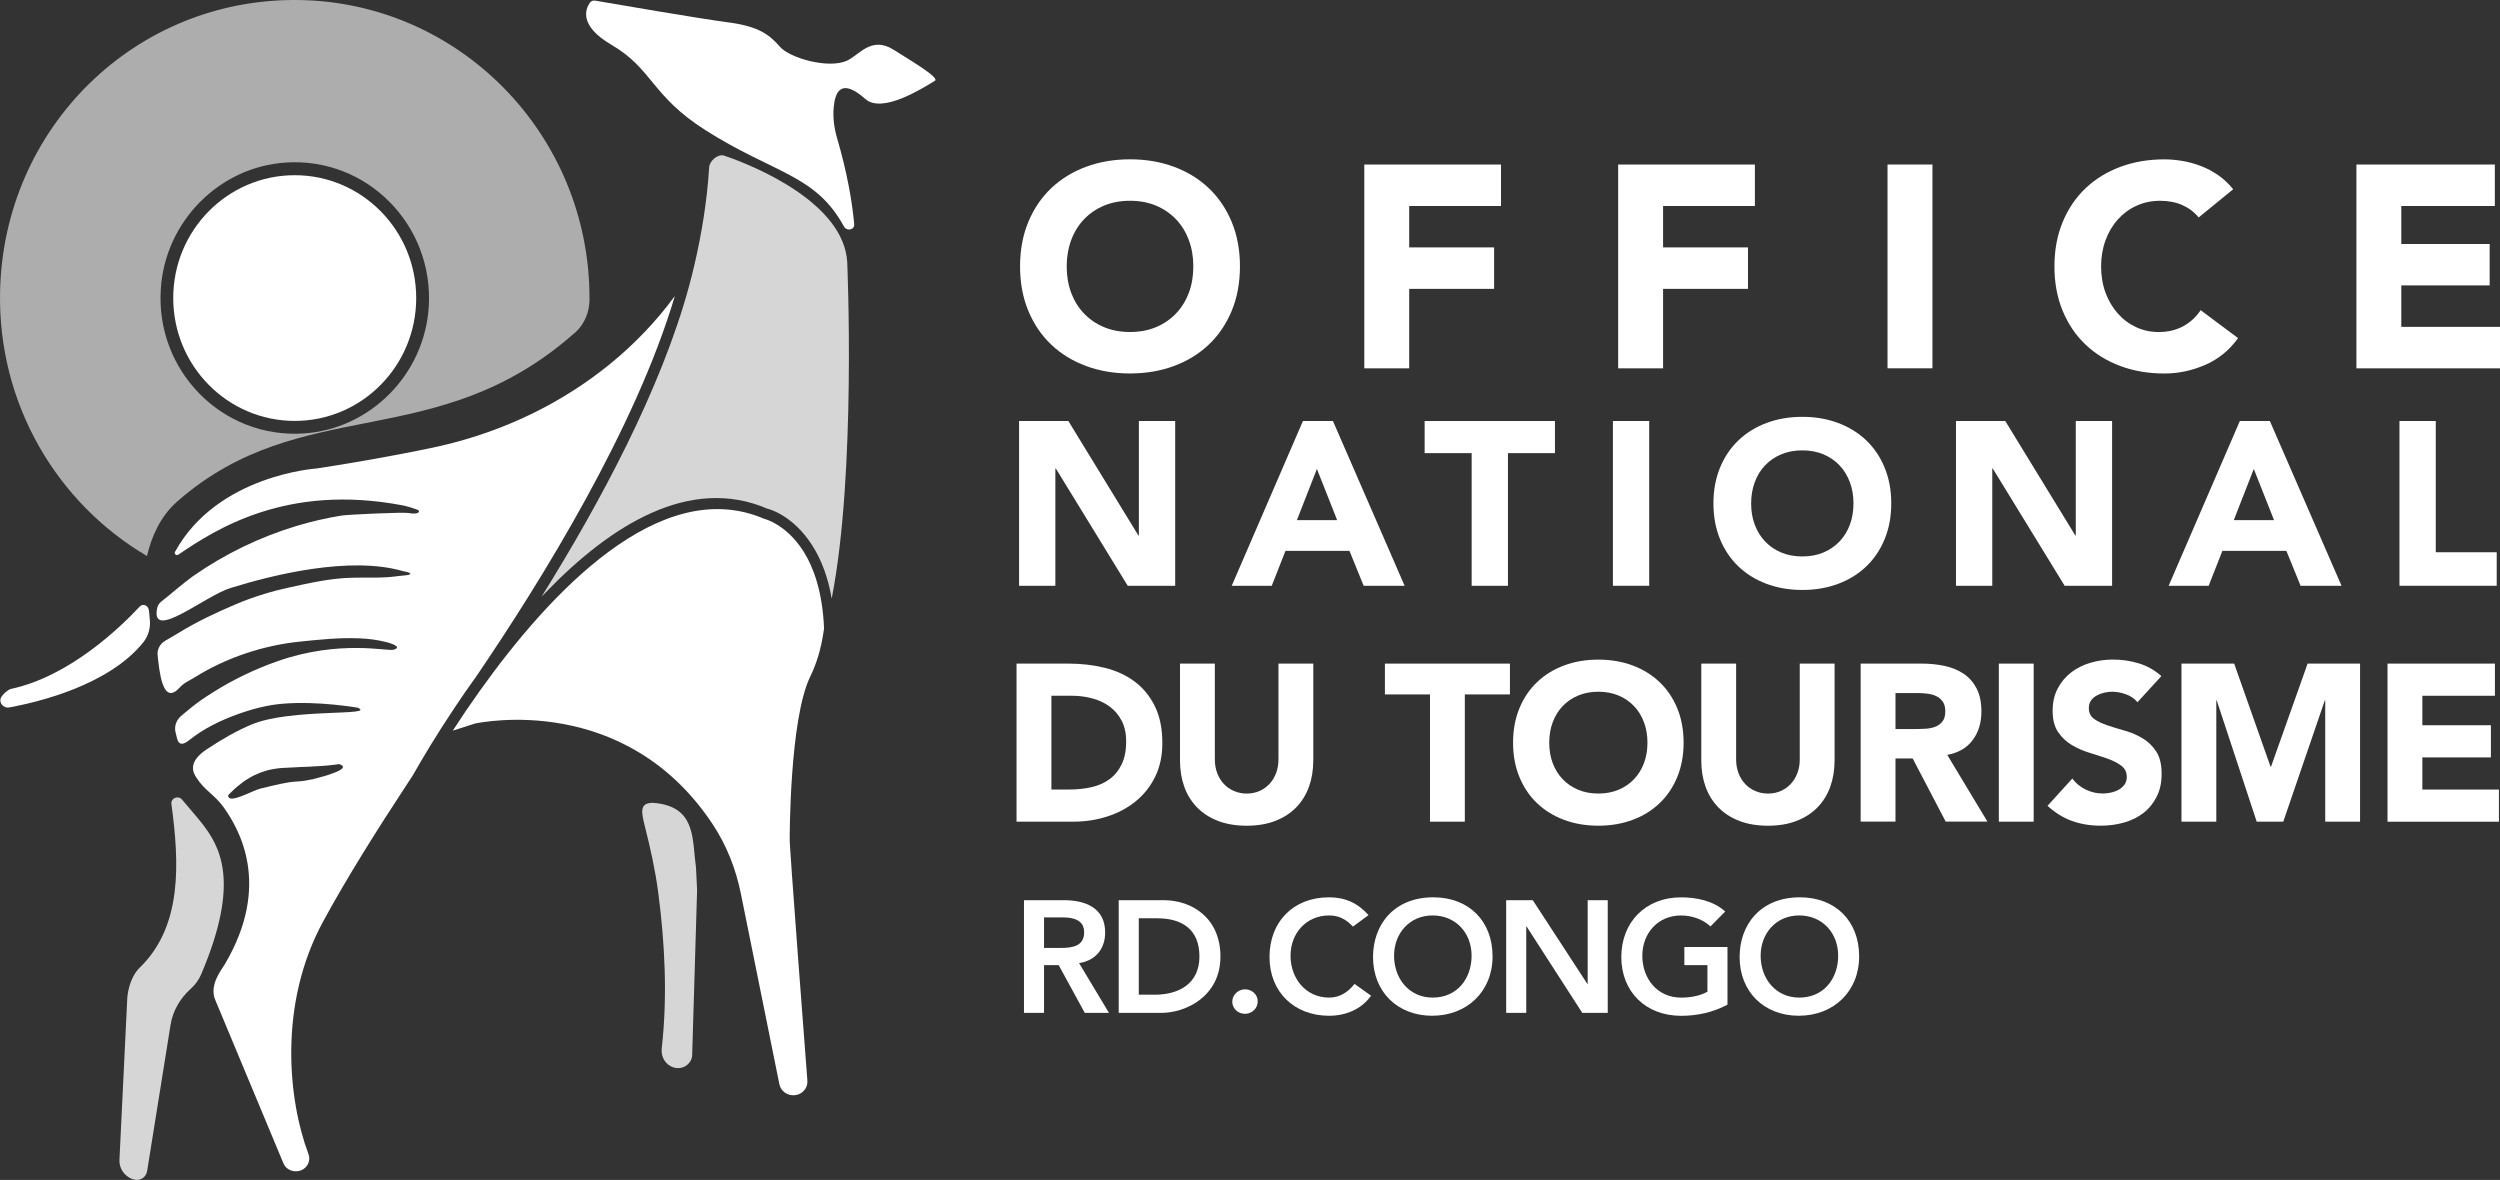 <?xml version="1.0" encoding="UTF-8"?>
<svg id="Calque_2" data-name="Calque 2" xmlns="http://www.w3.org/2000/svg" viewBox="0 0 1027.07 484.75">
  <rect x="0" y="0" width="1027.07" height="484.75" fill="#333333" stroke="none"/>
  <defs>
    <style>
      .cls-1, .cls-2, .cls-3 {
        fill: #fff;
      }

      .cls-2 {
        opacity: .8;
      }

      .cls-3 {
        opacity: .6;
      }
    </style>
  </defs>
  <g id="Calque_1-2" data-name="Calque 1">
    <g>
      <g>
        <g>
          <path class="cls-1" d="M417.63,272.63h21.46c5.2,0,10.13.58,14.81,1.74,4.68,1.16,8.76,3.04,12.25,5.64,3.49,2.6,6.25,5.98,8.3,10.13,2.05,4.16,3.07,9.2,3.07,15.13,0,5.26-1,9.89-2.98,13.9-1.99,4-4.66,7.37-8.03,10.09-3.36,2.72-7.25,4.79-11.65,6.19-4.4,1.41-9.02,2.11-13.85,2.11h-23.39v-64.94ZM431.94,324.36h7.43c3.3,0,6.38-.34,9.22-1.01,2.84-.67,5.3-1.79,7.38-3.35,2.08-1.56,3.72-3.61,4.91-6.15,1.19-2.54,1.79-5.64,1.79-9.31,0-3.18-.6-5.94-1.79-8.3-1.19-2.35-2.8-4.3-4.81-5.82-2.02-1.53-4.39-2.68-7.11-3.44-2.72-.76-5.58-1.15-8.58-1.15h-8.44v38.52Z"/>
          <path class="cls-1" d="M539.52,312.53c0,3.85-.58,7.4-1.74,10.64-1.16,3.24-2.89,6.05-5.18,8.44-2.29,2.39-5.15,4.25-8.57,5.6-3.43,1.34-7.37,2.02-11.83,2.02s-8.5-.67-11.92-2.02c-3.43-1.34-6.28-3.21-8.58-5.6-2.29-2.38-4.02-5.19-5.18-8.44-1.16-3.24-1.74-6.79-1.74-10.64v-39.9h14.31v39.35c0,2.02.32,3.89.96,5.6.64,1.71,1.54,3.19,2.71,4.45,1.16,1.25,2.55,2.23,4.17,2.93,1.62.7,3.38,1.06,5.27,1.06s3.64-.35,5.23-1.06c1.59-.7,2.96-1.68,4.13-2.93,1.16-1.25,2.06-2.74,2.71-4.45.64-1.71.96-3.58.96-5.6v-39.35h14.31v39.9Z"/>
          <path class="cls-1" d="M587.49,285.29h-18.53v-12.66h51.36v12.66h-18.53v52.28h-14.31v-52.28Z"/>
          <path class="cls-1" d="M621.61,305.1c0-5.2.87-9.91,2.61-14.12,1.74-4.22,4.17-7.81,7.29-10.78,3.12-2.96,6.82-5.24,11.1-6.83,4.28-1.59,8.96-2.38,14.03-2.38s9.75.79,14.03,2.38c4.28,1.59,7.98,3.87,11.1,6.83,3.12,2.97,5.55,6.56,7.29,10.78,1.74,4.22,2.61,8.93,2.61,14.12s-.87,9.91-2.61,14.13c-1.74,4.22-4.17,7.81-7.29,10.78-3.12,2.97-6.82,5.25-11.1,6.83-4.28,1.59-8.96,2.38-14.03,2.38s-9.76-.79-14.03-2.38c-4.28-1.59-7.98-3.87-11.1-6.83-3.12-2.96-5.55-6.56-7.29-10.78-1.74-4.22-2.61-8.93-2.61-14.13ZM636.47,305.1c0,3.06.47,5.86,1.42,8.39.95,2.54,2.31,4.74,4.08,6.6,1.77,1.87,3.9,3.32,6.38,4.36,2.47,1.04,5.24,1.56,8.3,1.56s5.82-.52,8.3-1.56c2.47-1.04,4.6-2.49,6.37-4.36,1.77-1.86,3.13-4.06,4.08-6.6.95-2.54,1.42-5.33,1.42-8.39s-.47-5.78-1.42-8.35c-.95-2.57-2.31-4.78-4.08-6.65-1.77-1.86-3.9-3.32-6.37-4.36-2.48-1.04-5.25-1.56-8.3-1.56s-5.83.52-8.3,1.56c-2.48,1.04-4.6,2.49-6.38,4.36-1.77,1.87-3.13,4.08-4.08,6.65-.95,2.57-1.42,5.35-1.42,8.35Z"/>
          <path class="cls-1" d="M753.68,312.53c0,3.85-.58,7.4-1.74,10.64-1.16,3.24-2.89,6.05-5.18,8.44-2.29,2.39-5.15,4.25-8.57,5.6-3.43,1.34-7.37,2.02-11.83,2.02s-8.5-.67-11.92-2.02c-3.43-1.34-6.28-3.21-8.58-5.6-2.29-2.38-4.02-5.19-5.18-8.44-1.16-3.24-1.74-6.79-1.74-10.64v-39.9h14.31v39.35c0,2.02.32,3.89.96,5.6.64,1.71,1.54,3.19,2.71,4.45,1.16,1.25,2.55,2.23,4.17,2.93,1.62.7,3.38,1.06,5.27,1.06s3.64-.35,5.23-1.06c1.59-.7,2.96-1.68,4.13-2.93,1.16-1.25,2.06-2.74,2.71-4.45.64-1.71.96-3.58.96-5.6v-39.35h14.31v39.9Z"/>
          <path class="cls-1" d="M764.41,272.63h25.13c3.3,0,6.43.32,9.4.96,2.96.64,5.56,1.71,7.79,3.21,2.23,1.5,4,3.52,5.32,6.05,1.32,2.54,1.97,5.7,1.97,9.49,0,4.59-1.19,8.48-3.58,11.69-2.38,3.21-5.87,5.25-10.45,6.1l16.51,27.42h-17.15l-13.57-25.96h-7.06v25.96h-14.31v-64.94ZM778.72,299.51h8.44c1.28,0,2.64-.05,4.08-.14,1.43-.09,2.74-.37,3.9-.83,1.16-.46,2.12-1.18,2.89-2.16.77-.98,1.15-2.35,1.15-4.13,0-1.65-.34-2.97-1.01-3.94-.67-.98-1.53-1.73-2.57-2.25-1.04-.52-2.23-.87-3.58-1.06-1.34-.18-2.66-.27-3.94-.27h-9.36v14.77Z"/>
          <path class="cls-1" d="M821.18,272.63h14.31v64.94h-14.31v-64.94Z"/>
          <path class="cls-1" d="M878.14,288.5c-1.16-1.47-2.74-2.55-4.72-3.26-1.99-.7-3.87-1.06-5.64-1.06-1.04,0-2.11.12-3.21.37-1.1.25-2.14.63-3.12,1.15-.98.52-1.77,1.21-2.38,2.06-.61.86-.92,1.9-.92,3.12,0,1.96.73,3.46,2.2,4.49,1.47,1.04,3.32,1.93,5.55,2.66,2.23.73,4.63,1.47,7.2,2.2,2.57.74,4.97,1.77,7.2,3.12,2.23,1.34,4.08,3.15,5.55,5.41,1.47,2.26,2.2,5.29,2.2,9.08s-.67,6.76-2.02,9.45c-1.35,2.69-3.16,4.92-5.46,6.7-2.29,1.77-4.95,3.09-7.98,3.94-3.03.86-6.22,1.28-9.58,1.28-4.22,0-8.13-.64-11.74-1.93-3.61-1.28-6.97-3.36-10.09-6.24l10.18-11.19c1.47,1.96,3.32,3.47,5.55,4.54,2.23,1.07,4.54,1.6,6.93,1.6,1.16,0,2.34-.14,3.53-.41,1.19-.28,2.26-.69,3.21-1.24.95-.55,1.71-1.25,2.29-2.11.58-.86.87-1.87.87-3.03,0-1.96-.75-3.5-2.25-4.63-1.5-1.13-3.38-2.09-5.64-2.89-2.26-.79-4.71-1.59-7.34-2.39-2.63-.79-5.08-1.86-7.34-3.21-2.26-1.34-4.14-3.12-5.64-5.32-1.5-2.2-2.25-5.11-2.25-8.71s.69-6.54,2.06-9.17c1.38-2.63,3.21-4.83,5.5-6.6,2.29-1.77,4.94-3.1,7.93-3.99,3-.89,6.08-1.33,9.27-1.33,3.67,0,7.21.52,10.64,1.56,3.42,1.04,6.51,2.78,9.27,5.23l-9.81,10.73Z"/>
          <path class="cls-1" d="M896.21,272.63h21.65l14.95,42.37h.18l15.04-42.37h21.55v64.94h-14.31v-49.8h-.18l-17.06,49.8h-10.91l-16.42-49.8h-.18v49.8h-14.31v-64.94Z"/>
          <path class="cls-1" d="M980.86,272.63h44.12v13.21h-29.81v12.11h28.16v13.21h-28.16v13.21h31.46v13.21h-45.77v-64.94Z"/>
        </g>
        <g>
          <path class="cls-1" d="M420.68,416.12v-46.3h16.35c8.89,0,17,3.14,17,13.27,0,6.93-4.19,11.64-10.72,12.56l12.29,20.47h-9.94l-10.72-19.62h-6.02v19.62h-8.24ZM428.92,389.44h6.8c4.71,0,9.68-.65,9.68-6.41,0-5.3-4.77-6.15-9.09-6.15h-7.39v12.56Z"/>
          <path class="cls-1" d="M478.04,369.82c11.97,0,23.35,7.59,23.35,23.15,0,16.42-14.26,23.15-24.33,23.15h-17.46v-46.3h18.44ZM474.32,408.66c9.87,0,18.44-4.45,18.44-15.7s-7.26-15.7-17.33-15.7h-7.59v31.39h6.47Z"/>
          <path class="cls-1" d="M516.71,411.41c0,2.88-2.42,5.1-5.23,5.1s-5.23-2.16-5.23-4.97,2.42-5.1,5.23-5.1,5.23,2.09,5.23,4.97Z"/>
          <path class="cls-1" d="M562.23,375.96l-6.41,4.71c-2.68-2.88-5.69-4.58-9.74-4.58-9.48,0-15.89,7.32-15.89,16.55s6.15,17.2,15.89,17.2c4.38,0,7.78-2.29,10.4-5.62l6.8,4.84c-3.99,5.62-10.46,8.24-17.27,8.24-14.26,0-24.46-9.74-24.46-24.13s9.68-24.53,24.46-24.53c6.6,0,11.84,2.36,16.22,7.32Z"/>
          <path class="cls-1" d="M588.41,417.3c-14.26,0-24.33-9.81-24.33-24.13,0-13.34,8.63-24.53,24.78-24.53,14.65,0,24.33,9.81,24.33,24.26s-10.53,24.39-24.79,24.39ZM588.61,409.84c10.01,0,15.96-7.78,15.96-17.2s-6.54-16.55-16.02-16.55-15.83,7.39-15.83,16.55,5.95,17.2,15.89,17.2Z"/>
          <path class="cls-1" d="M618.78,416.12v-46.3h10.92l22.43,34.4h.13v-34.4h8.24v46.3h-10.46l-22.89-35.51h-.13v35.51h-8.24Z"/>
          <path class="cls-1" d="M708.78,374.46l-6.08,6.15c-3.14-3.01-7.78-4.51-12.1-4.51-9.48,0-15.89,7.32-15.89,16.55s6.02,17.2,15.96,17.2c3.47,0,7.52-.59,10.79-2.42v-10.92h-9.48v-7.45h17.72v23.68c-6.15,3.27-12.62,4.58-19.1,4.58-14.39,0-24.52-9.81-24.52-24.13s9.94-24.53,24.52-24.53c6.41,0,13.28,1.37,18.18,5.82Z"/>
          <path class="cls-1" d="M739.01,417.3c-14.26,0-24.33-9.81-24.33-24.13,0-13.34,8.63-24.53,24.78-24.53,14.65,0,24.33,9.81,24.33,24.26s-10.53,24.39-24.79,24.39ZM739.21,409.84c10.01,0,15.96-7.78,15.96-17.2s-6.54-16.55-16.02-16.55-15.83,7.39-15.83,16.55,5.95,17.2,15.89,17.2Z"/>
        </g>
        <g>
          <path class="cls-1" d="M418.64,172.96h20.27l28.78,47.04h.19v-47.04h14.92v67.69h-19.5l-29.54-48.19h-.19v48.19h-14.91v-67.69Z"/>
          <path class="cls-1" d="M535.28,172.96h12.33l29.45,67.69h-16.83l-5.83-14.34h-26.29l-5.64,14.34h-16.44l29.25-67.69ZM541.02,192.66l-8.22,21.03h16.54l-8.32-21.03Z"/>
          <path class="cls-1" d="M604.59,186.16h-19.31v-13.19h53.54v13.19h-19.31v54.5h-14.91v-54.5Z"/>
          <path class="cls-1" d="M662.63,172.96h14.91v67.69h-14.91v-67.69Z"/>
          <path class="cls-1" d="M703.93,206.81c0-5.42.91-10.33,2.72-14.72,1.82-4.4,4.35-8.14,7.6-11.23,3.25-3.09,7.11-5.46,11.57-7.12,4.46-1.66,9.34-2.49,14.63-2.49s10.17.83,14.63,2.49c4.46,1.66,8.32,4.03,11.57,7.12,3.25,3.09,5.79,6.84,7.6,11.23,1.82,4.4,2.73,9.31,2.73,14.72s-.91,10.32-2.73,14.72c-1.81,4.4-4.35,8.14-7.6,11.23-3.25,3.09-7.11,5.47-11.57,7.12-4.46,1.66-9.34,2.49-14.63,2.49s-10.17-.83-14.63-2.49c-4.46-1.66-8.32-4.03-11.57-7.12-3.25-3.09-5.78-6.84-7.6-11.23-1.82-4.4-2.72-9.3-2.72-14.72ZM719.42,206.81c0,3.19.49,6.1,1.48,8.75.99,2.65,2.4,4.94,4.25,6.89,1.85,1.94,4.06,3.46,6.64,4.54,2.58,1.08,5.47,1.62,8.65,1.62s6.07-.54,8.65-1.62c2.58-1.08,4.79-2.6,6.64-4.54,1.85-1.94,3.26-4.24,4.25-6.89.99-2.64,1.48-5.56,1.48-8.75s-.49-6.02-1.48-8.7c-.99-2.68-2.41-4.98-4.25-6.93-1.85-1.94-4.06-3.46-6.64-4.54-2.58-1.08-5.47-1.62-8.65-1.62s-6.07.54-8.65,1.62c-2.58,1.09-4.8,2.6-6.64,4.54-1.85,1.94-3.27,4.25-4.25,6.93-.99,2.68-1.48,5.58-1.48,8.7Z"/>
          <path class="cls-1" d="M803.55,172.96h20.27l28.78,47.04h.19v-47.04h14.92v67.69h-19.5l-29.54-48.19h-.19v48.19h-14.91v-67.69Z"/>
          <path class="cls-1" d="M920.19,172.96h12.33l29.45,67.69h-16.83l-5.83-14.34h-26.29l-5.64,14.34h-16.44l29.25-67.69ZM925.92,192.66l-8.22,21.03h16.54l-8.32-21.03Z"/>
          <path class="cls-1" d="M985.77,172.96h14.91v53.92h25.04v13.77h-39.95v-67.69Z"/>
        </g>
        <g>
          <path class="cls-1" d="M419.07,109.44c0-6.7,1.12-12.77,3.37-18.21,2.25-5.44,5.38-10.07,9.4-13.89,4.02-3.82,8.79-6.76,14.31-8.81,5.52-2.05,11.55-3.08,18.09-3.08s12.57,1.02,18.09,3.08c5.52,2.05,10.29,4.98,14.31,8.81,4.02,3.83,7.15,8.45,9.4,13.89,2.25,5.44,3.37,11.51,3.37,18.21s-1.12,12.77-3.37,18.21c-2.25,5.44-5.38,10.07-9.4,13.89-4.02,3.82-8.79,6.76-14.31,8.81-5.52,2.05-11.55,3.08-18.09,3.08s-12.57-1.02-18.09-3.08c-5.52-2.05-10.29-4.98-14.31-8.81-4.02-3.82-7.15-8.45-9.4-13.89-2.25-5.44-3.37-11.51-3.37-18.21ZM438.23,109.44c0,3.94.61,7.55,1.83,10.82,1.22,3.27,2.97,6.11,5.26,8.51,2.29,2.41,5.03,4.28,8.22,5.62,3.19,1.34,6.76,2.01,10.7,2.01s7.51-.67,10.7-2.01c3.19-1.34,5.93-3.21,8.22-5.62,2.28-2.4,4.04-5.24,5.26-8.51,1.22-3.27,1.83-6.88,1.83-10.82s-.61-7.45-1.83-10.76c-1.22-3.31-2.98-6.17-5.26-8.57-2.29-2.4-5.03-4.28-8.22-5.62-3.19-1.34-6.76-2.01-10.7-2.01s-7.51.67-10.7,2.01c-3.19,1.34-5.93,3.21-8.22,5.62-2.29,2.41-4.04,5.26-5.26,8.57-1.22,3.31-1.83,6.9-1.83,10.76Z"/>
          <path class="cls-1" d="M560.49,67.59h56.17v17.03h-37.72v17.03h34.88v17.03h-34.88v32.64h-18.45v-83.72Z"/>
          <path class="cls-1" d="M664.79,67.59h56.17v17.03h-37.72v17.03h34.88v17.03h-34.88v32.64h-18.45v-83.72Z"/>
          <path class="cls-1" d="M775.45,67.59h18.45v83.72h-18.45v-83.72Z"/>
          <path class="cls-1" d="M903.27,89.34c-1.81-2.21-4.04-3.9-6.68-5.08-2.64-1.18-5.7-1.77-9.16-1.77s-6.68.67-9.64,2.01c-2.96,1.34-5.52,3.21-7.69,5.62-2.17,2.41-3.86,5.26-5.08,8.57-1.22,3.31-1.83,6.9-1.83,10.76s.61,7.55,1.83,10.82c1.22,3.27,2.9,6.11,5.02,8.51,2.13,2.41,4.63,4.28,7.51,5.62,2.88,1.34,5.97,2.01,9.28,2.01,3.78,0,7.13-.79,10.05-2.36,2.92-1.58,5.32-3.78,7.21-6.62l15.37,11.47c-3.55,4.97-8.04,8.63-13.48,11-5.44,2.37-11.04,3.55-16.79,3.55-6.54,0-12.57-1.02-18.09-3.08-5.52-2.05-10.29-4.98-14.31-8.81-4.02-3.82-7.15-8.45-9.4-13.89-2.25-5.44-3.37-11.51-3.37-18.21s1.12-12.77,3.37-18.21c2.25-5.44,5.38-10.07,9.4-13.89,4.02-3.82,8.79-6.76,14.31-8.81,5.52-2.05,11.55-3.08,18.09-3.08,2.37,0,4.83.22,7.39.65,2.56.43,5.08,1.12,7.57,2.07,2.48.94,4.87,2.21,7.15,3.78,2.28,1.58,4.33,3.51,6.15,5.79l-14.19,11.59Z"/>
          <path class="cls-1" d="M968.07,67.59h56.88v17.03h-38.43v15.61h36.3v17.03h-36.3v17.03h40.56v17.03h-59v-83.72Z"/>
        </g>
      </g>
      <g>
        <path class="cls-2" d="M82.84,338.08c-1.92-2.47-5.09-6.02-8.06-9.59-1.56-1.87-4.68-.58-4.36,1.8,3.24,24.06,4.62,50.18-13.03,67.26-4.24,4.11-5.06,11.06-5.12,12.89l-3.2,66.11c-.14,3.32,1.84,6.38,4.98,7.73,3.04,1.31,5.93-.22,6.43-3.4l9.58-59.8c.89-5.6,3.78-10.81,8.28-14.84h0c1.84-1.65,3.31-3.65,4.27-5.89,16.37-38.36,7.71-52.65.23-62.27Z"/>
        <path class="cls-1" d="M58.92,263.83c2.1-2.62,2.96-5.98,2.63-9.28l-.34-3.59c-.23-2.38-2.56-3.13-3.82-1.76-7.87,8.45-28.87,28.79-53.07,33.86,0,0-2.3.99-3.75,3.26-1.35,2.12.71,4.77,3.23,4.31,11.11-2.01,40.79-8.9,55.11-26.8Z"/>
        <path class="cls-1" d="M367.31,20.55c-9.35-6-14.23,2.06-19.38,4.39-7.59,3.43-23.39-1.05-27.48-5.69-4.09-4.63-8.2-8.37-21.27-10.06-11.73-1.53-47.51-7.69-54.69-8.93-.84-.14-1.68.18-2.16.86-1.8,2.57-4.59,9.42,8.83,17.26,17.05,9.96,16.3,20.88,38.66,35.1,28.19,17.92,45.19,18.12,56.86,39.51,1.18,2.17,4.47,1.5,4.25-.95-.81-8.84-2.76-20.7-7.06-35.41-1.21-4.14-1.76-8.47-1.34-12.76.57-5.88,2.9-12.13,12.97-3.21,6.91,6.13,23.23-4.22,28.59-7.48,2.13-1.3-11.02-8.92-16.77-12.62Z"/>
        <path class="cls-2" d="M268.68,329.86c-5.97-.31-5.29,3.52-3.8,9.43,2.31,9.13,4.32,18.06,5.55,27.46,2.76,21.12,3.82,42.76,1.43,63.97-.32,2.81.9,5.67,3.39,7.15,4.16,2.46,8.79-.21,9.11-4.25l2.03-67.95c-.15-3.06-.3-6.11-.45-9.16-1.57-11.18,0-23.6-14.5-26.29-1.05-.19-1.96-.31-2.76-.35Z"/>
        <path class="cls-1" d="M274.3,125.51c-8,10.14-17.22,19.18-27.4,26.96-20.32,15.6-44.4,26.35-70.1,31.64-14.33,2.97-29.85,5.77-46.67,8.35,0,0-40.86,2.58-58.21,34.22-.48.83.52,1.75,1.35,1.18,15.51-10.53,44.53-29.24,91.95-20.28.66.04,6.73,1.7,6.86,2.23.44,1.7-3.54,1.09-4.11.96-1.97-.44-25.08.61-27.71,1.05-6.16,1.01-12.28,2.4-18.27,4.2-15.21,4.59-29.59,11.54-42.52,20.58-.13.09-.26.17-.39.26-4.55,3.28-8.61,7.04-12.85,10.31-.83.66-1.44,1.62-1.66,2.67-2.84,13.94,19.49-4.98,30.2-8.3h.04c17.31-5.38,48.95-13.24,70.75-6.9,1.05.31,2.32.26,3.06,1.05-.48.7-1.49.52-2.27.7-1.35.17-2.71.22-4.06.44-4.76.61-9.61.48-14.51.48-1.01,0-2.1,0-3.1.04-8.87.17-17.79,2.23-26.35,4.11-3.23.7-6.47,1.53-9.66,2.53-4.02,1.18-7.91,2.62-11.76,4.24-8.39,3.58-15.78,7.04-23.42,11.71-1.79,1.05-3.67,2.23-5.64,3.32-2.1,1.22-3.32,3.5-3.1,5.81.61,5.59,1.84,21.15,8.83,13.63,2.19-2.36,3.67-2.75,6.47-4.46,12.85-8.04,28.14-13.11,43.09-14.64,8.09-.83,16.26-1.7,24.43-1.35,3.76.13,7.47.61,11.1,1.53,1.44.35,7.08,2.01,2.97,3.15-2.45.74-22.07-4.24-47.64,4.72-9.31,3.28-18.27,7.56-26.53,12.8-1.7,1.05-3.41,2.19-5.11,3.36-2.58,1.84-4.98,3.8-7.34,5.81-.22.17-.44.35-.66.57-2.14,1.84-2.97,4.72-2.05,7.39.48,1.31.48,6.47,5.42,2.49,5.9-4.72,13.02-8.22,20.32-10.79,6.03-2.14,12.32-3.76,18.53-4.2,14.29-1.14,30.37,1.66,30.37,1.66,7.95,3.5-27.58.17-43.57,6.9-5.99,2.49-12.11,5.99-18.49,10.23-8.09,5.38-5.42,9.79-4.15,11.67,3.28,5.2,7.43,6.95,11.1,12.06,6.38,8.96,19.84,31.86.52,64.55-1.22,2.1-6.73,8.65-3.8,14.95l27.88,66.82c.79,1.97,2.88,3.32,5.11,3.28h.09c3.8-.04,6.38-3.67,5.07-7.12-8.39-22.33-12.37-61.49,5.94-95.31,9.83-18.18,23.21-39.33,33.52-54.98,1.18-1.84,2.36-3.63,3.45-5.29,3.98-7.04,9.88-16.91,17.26-27.93.22-.39.52-.79.83-1.22,2.19-3.32,4.59-6.73,7.08-10.23.13-.22.31-.48.52-.7,27.58-40.47,65.81-102.57,81.94-156.8-.96,1.27-1.92,2.58-2.97,3.89ZM140.48,315.79c-.17.17-.44.35-.74.57-1.14.66-2.93,1.35-4.81,1.97-.35.09-.7.22-1.01.31-1.22.35-2.4.7-3.41.96-.44.13-.83.22-1.18.31-.13.04-.26.04-.35.09-.09.04-.22.04-.31.09-1.18.26-2.36.48-3.54.66-1.22.17-2.4.31-3.58.35-4.02.26-7.43,1.18-14.6,2.88-3.28.79-13.5,6.82-13.2,2.67.83-.87,1.66-1.66,2.45-2.4.92-.83,1.79-1.57,2.71-2.23.35-.31.7-.57,1.05-.83.35-.26.7-.48,1.09-.74.96-.61,1.97-1.22,2.97-1.75.66-.31,1.31-.61,2.01-.87.44-.22.83-.39,1.27-.52.66-.26,1.31-.48,1.97-.66.31-.09.66-.17.96-.26.61-.17,1.22-.31,1.84-.39,1.14-.22,2.32-.39,3.5-.48,2.88-.17,5.81-.31,8.7-.44,1.09-.04,2.23-.09,3.32-.13.17,0,.31,0,.48-.04,1.27-.04,2.54-.13,3.8-.22,1.88-.13,3.76-.26,5.59-.52.61-.09,1.22-.17,1.84-.26.57.17.96.39,1.22.57.09.04.13.13.17.17.13.13.22.26.22.44,0,.22-.17.48-.44.74Z"/>
        <path class="cls-2" d="M341.68,245.87c-1.44-8.39-4.06-15.6-7.91-21.68-4.02-6.38-8.61-10.18-12.24-12.41-3.58-2.19-6.21-2.8-6.29-2.8-31.81-13.68-64.33,6.69-91.03,34.39t-.04.04l-.04.04c-.57.57-1.09,1.09-1.66,1.7,23.99-38.46,49.12-85.31,60.57-127.43.44-1.62.87-3.23,1.27-4.85.31-1.22.57-2.45.87-3.63,0-.04,0-.09.04-.13,3.1-13.29,5.29-26.83,6.12-40.42.17-2.58,3.58-5.59,6.12-4.76,13.24,4.46,49.34,19.67,50.61,43.88,0,0,3.76,86.53-6.38,138.05Z"/>
        <path class="cls-1" d="M338.54,258.06v.17c-.09.74-.22,1.49-.35,2.23-.96,6.21-2.67,12.06-5.33,17.52-8.52,17.44-8.43,66.64-8.43,66.64-.39-.39,7.25,99.16,7.25,99.16.35,3.1-1.97,5.86-5.16,6.16-3.02.31-5.77-1.66-6.34-4.55l-15.82-78.31c-2.05-10.1-5.86-19.84-11.54-28.41-35.92-54.23-95.18-41.91-97.67-41.43l-9.13,2.93c1.7-2.58,3.45-5.29,5.33-8.08,1.84-2.67,3.76-5.42,5.73-8.22,28.76-40.34,74.16-89.06,116.81-70.75.09,0,9.22,2.23,16.3,13.55,3.98,6.34,7.69,16.26,8.35,31.38Z"/>
        <ellipse class="cls-1" cx="121.08" cy="122.45" rx="49.91" ry="50.47"/>
        <path class="cls-3" d="M121.78,0C55.27-.39,1.43,52.58.03,119.79c-.96,46.37,23.55,87.01,60.35,108.64,1.92-8.08,5.46-16.3,12.59-22.55,51.31-44.79,106.24-18.84,163.09-69.09.04-.04.09-.04.13-.09t.09-.04c3.76-3.41,5.86-8.35,5.9-13.42v-.79C242.18,55.07,188.34.4,121.78,0ZM176.14,126.08c-1.75,27.75-24.04,50.26-51.48,52-33.26,2.14-60.75-25.61-58.6-59.26,1.7-27.75,23.99-50.3,51.44-52.05,33.3-2.14,60.74,25.65,58.65,59.3Z"/>
      </g>
    </g>
  </g>
</svg>
